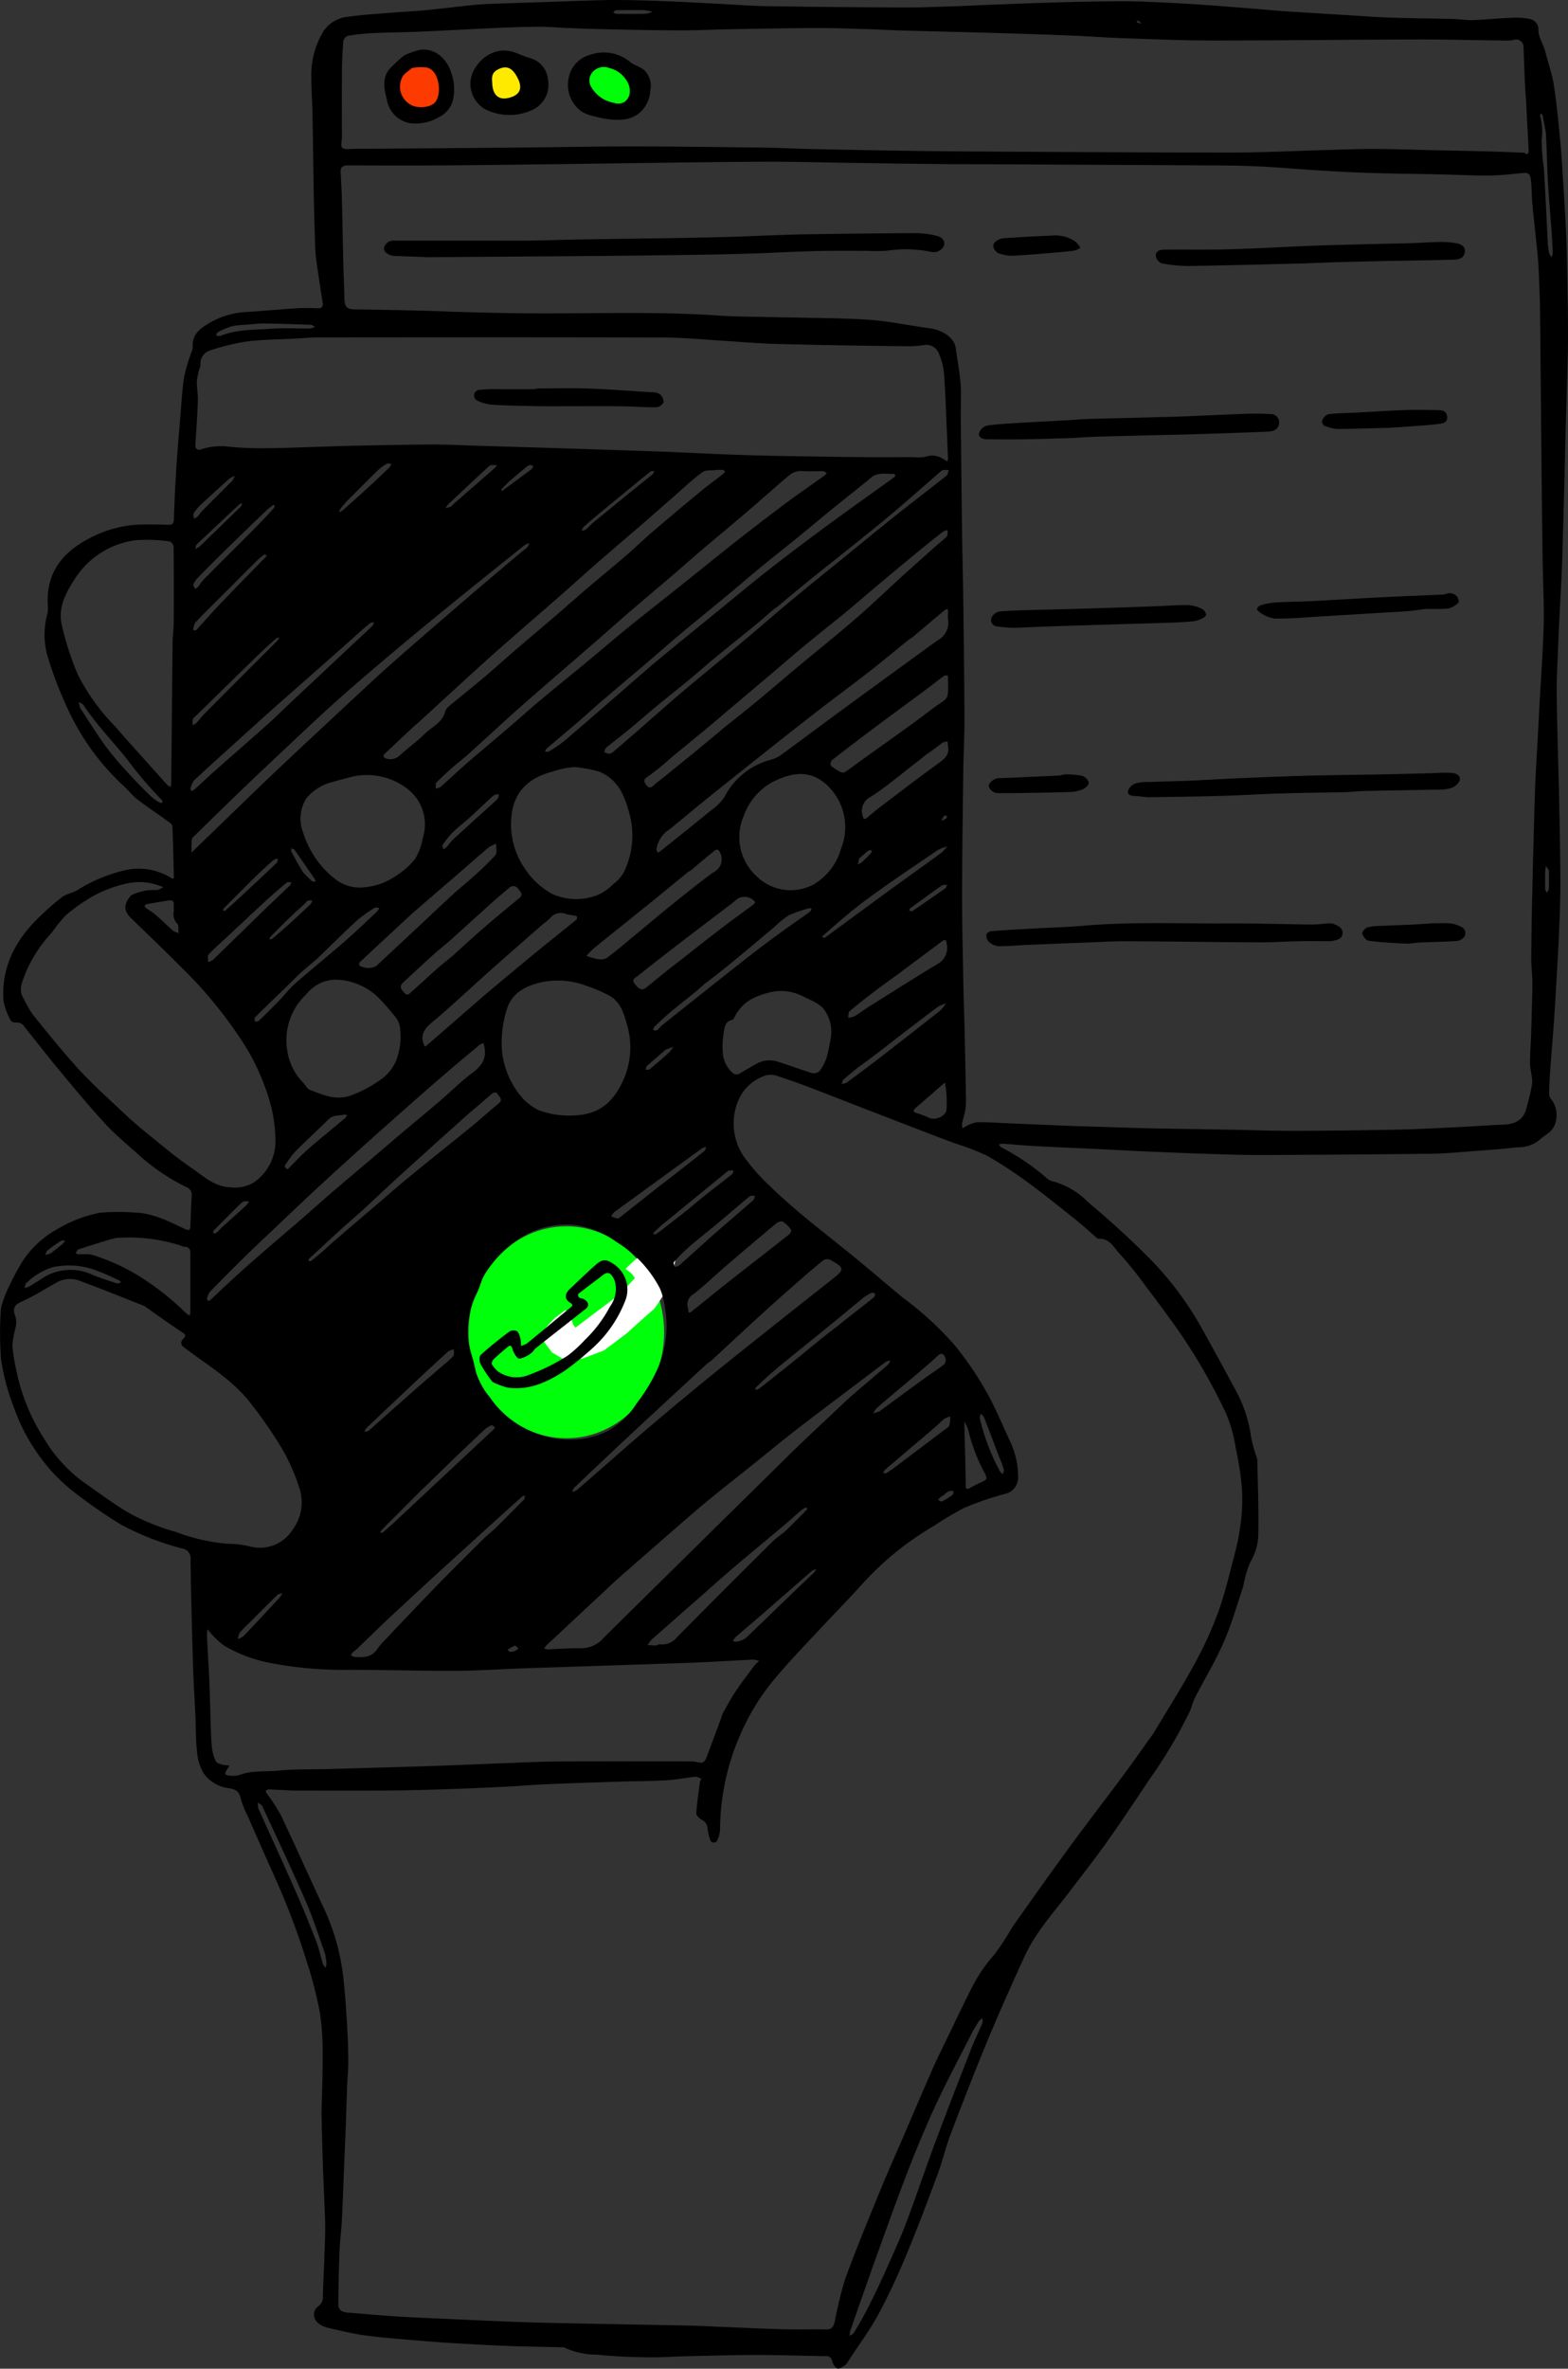 <svg xmlns="http://www.w3.org/2000/svg" width="192.424" height="290.6" viewBox="0 0 192.424 290.6"><rect x="0" y="0" width="192.424" height="290.6" fill="#333333" stroke="none"/><defs><style>.a{fill:#00ff0a;}.b{fill:#fff;}.c{fill:#00fd0a;}.d{fill:#fdea00;}.e{fill:#fd3a00;}</style></defs><g transform="translate(-997.5 -199.552)"><path class="a" d="M12,0c6.627,0,12,5.82,12,13S18.627,26,12,26,0,20.18,0,13,5.373,0,12,0Z" transform="translate(1055 350)"></path><path class="b" d="M-17716.066,404.281c-1.117.232-5.209.418-5.209.418l-.812-1.033.4-2.126,2.48-2.088s3.172-1.23,3.42-1.207,4.336-.346,4.336-.346h3.533l2.662.781,1.846,1.133.715,1.727v1.9s-.629.721-.715.845a14.982,14.982,0,0,1-2.127.418h-1.607v-1.033l.32-.96v-.472h-6.982l-2.508.472v.73Z" transform="matrix(-0.799, 0.602, -0.602, -0.799, -12837.484, 11343.326)"></path><circle class="c" cx="3" cy="3" r="3" transform="translate(1069 207)"></circle><circle class="d" cx="3" cy="3" r="3" transform="translate(1057 207)"></circle><circle class="e" cx="3" cy="3" r="3" transform="translate(1046 207)"></circle><g transform="translate(997.5 199.552)"><path d="M39.455,259.226c.052-2.4.158-4.723.139-7.045a32.478,32.478,0,0,0-.335-5.255,50.712,50.712,0,0,0-1.55-6.069,92.335,92.335,0,0,0-4.126-10.868q-1.61-3.59-3.188-7.2a11.741,11.741,0,0,1-.873-2.211c-.191-.9-.774-1.1-1.518-1.206a4.428,4.428,0,0,1-3.029-1.835,6.216,6.216,0,0,1-.805-2.768c-.163-1.4-.123-2.819-.187-4.229-.1-2.119-.24-4.236-.3-6.355-.128-4.279-.24-8.559-.3-12.84a1.2,1.2,0,0,0-1.019-1.368,33.333,33.333,0,0,1-7.588-2.976,62,62,0,0,1-5.289-3.639A22.707,22.707,0,0,1,6.8,181a23.33,23.33,0,0,1-5.126-8.417,27.423,27.423,0,0,1-1.536-5.756,41.7,41.7,0,0,1-.05-5.852,3.269,3.269,0,0,1,.157-.949,12.154,12.154,0,0,1,.627-1.692,33.25,33.25,0,0,1,1.887-3.589,11.924,11.924,0,0,1,4.214-3.917,16.282,16.282,0,0,1,5.242-2.033,23.989,23.989,0,0,1,4.16-.041c2.319.029,4.319,1.079,6.343,2.035.459.217.635.143.65-.375.037-1.229.08-2.458.16-3.685a1.035,1.035,0,0,0-.707-1.11,25.43,25.43,0,0,1-6.019-4.139c-1.316-1.181-2.694-2.309-3.886-3.606C11,135.788,9.187,133.6,7.375,131.424c-1.489-1.791-2.914-3.635-4.373-5.451a1.126,1.126,0,0,0-1.12-.525.666.666,0,0,1-.57-.258,8.007,8.007,0,0,1-.887-2.432c-.292-4.41,1.72-7.828,4.864-10.7a25.5,25.5,0,0,1,2.369-2.025c.537-.381,1.267-.48,1.835-.829a19.234,19.234,0,0,1,5.725-2.412,7.565,7.565,0,0,1,5.7.864c.367.211.427.216.416-.2-.055-2.036-.089-4.072-.182-6.106-.01-.21-.336-.44-.559-.6-1.24-.9-2.517-1.742-3.731-2.671-.594-.455-1.061-1.074-1.615-1.585A29.888,29.888,0,0,1,8.065,86.418,45.081,45.081,0,0,1,5.753,80.2a9.617,9.617,0,0,1,.079-4.957,4,4,0,0,0,.024-1.163c-.164-3.811,1.8-6.3,5.007-7.976a14.441,14.441,0,0,1,5.689-1.713c1.357-.093,2.726-.04,4.088-.007.55.014.686-.173.7-.71q.1-3.14.3-6.277c.127-1.994.3-3.986.465-5.978.145-1.733.234-3.476.495-5.192a22.112,22.112,0,0,1,.908-3.054,1.606,1.606,0,0,0,.148-.559c-.142-1.51.83-2.251,1.944-2.936a10.006,10.006,0,0,1,4.733-1.407c2.047-.127,4.089-.324,6.135-.453.839-.053,1.685-.028,2.526,0,.473.015.678-.164.608-.629-.257-1.716-.535-3.428-.773-5.146a20.575,20.575,0,0,1-.159-2.122c-.065-1.931-.122-3.863-.158-5.795-.063-3.416-.1-6.832-.163-10.248-.028-1.463-.147-2.926-.141-4.389a10.263,10.263,0,0,1,1.553-5.758,4.093,4.093,0,0,1,3.01-1.679c1.744-.256,3.512-.348,5.271-.492,1.44-.118,2.885-.184,4.323-.322,1.87-.18,3.733-.422,5.6-.613.834-.085,1.674-.126,2.513-.158C62.133.4,63.778.355,65.423.3c1.515-.05,3.03-.108,4.545-.155C71.821.089,73.675,0,75.528,0c2.062,0,4.124.073,6.185.15,2.093.079,4.185.2,6.277.307,2.04.1,4.08.269,6.121.3Q102.555.887,111,.916c2.062.009,4.124-.087,6.185-.149,1.229-.037,2.457-.106,3.685-.153,2.821-.107,5.642-.229,8.465-.308,2.79-.078,5.582-.138,8.373-.151,1.645-.007,3.291.075,4.935.15q2.671.123,5.339.311c2.02.139,4.038.306,6.056.466,1.259.1,2.517.225,3.777.308,2.539.168,5.079.317,7.618.472,1.728.106,3.454.247,5.183.3,2.608.086,5.217.1,7.826.17.761.019,1.522.165,2.279.137,1.6-.059,3.194-.228,4.794-.285a8.505,8.505,0,0,1,2.423.188,1.4,1.4,0,0,1,.852,1.035c-.083,1.1.589,1.918.834,2.883.353,1.388.846,2.753,1.064,4.161.36,2.325.57,4.674.8,7.017.147,1.489.223,2.985.319,4.479.111,1.727.221,3.455.311,5.183.069,1.332.129,2.665.156,4,.065,3.259.141,6.519.149,9.779.006,2.27-.089,4.54-.146,6.81-.046,1.828-.107,3.655-.154,5.482-.056,2.166-.1,4.332-.158,6.5q-.073,2.858-.156,5.717c-.048,1.645-.088,3.291-.16,4.935-.087,1.989-.209,3.976-.307,5.965-.062,1.254-.11,2.509-.157,3.763-.057,1.541-.154,3.082-.146,4.623.011,2.5.089,5.009.147,7.514.044,1.906.117,3.811.152,5.717.063,3.416.136,6.832.149,10.248.008,1.983-.073,3.968-.151,5.951-.077,1.937-.2,3.873-.308,5.808-.1,1.728-.194,3.456-.315,5.183-.141,2.02-.318,4.037-.462,6.056-.073,1.028-.127,2.058-.144,3.087a1.178,1.178,0,0,0,.3.646,3.208,3.208,0,0,1,.3,3.286,2.428,2.428,0,0,1-.5.648c-.434.374-.938.669-1.348,1.065a4.212,4.212,0,0,1-2.7.845c-1.855.221-3.722.343-5.585.484-1.6.121-3.194.285-4.792.3q-10.436.122-20.873.159c-2.348.009-4.7-.076-7.045-.152-2.588-.083-5.175-.2-7.761-.31-2.067-.092-4.132-.21-6.2-.309-2.274-.109-4.55-.195-6.823-.319-1.365-.075-2.726-.207-4.09-.3a1.432,1.432,0,0,0-.411.1c.106.122.188.293.322.358a28.646,28.646,0,0,1,5.608,3.818,1.487,1.487,0,0,0,.641.327,9.718,9.718,0,0,1,4.39,2.58c2.467,2.071,4.869,4.234,7.147,6.511a39.814,39.814,0,0,1,6.734,8.839q2.218,4,4.386,8.028a16.519,16.519,0,0,1,1.729,5.46,19.36,19.36,0,0,0,.652,2.382,1.5,1.5,0,0,1,.107.344c.058,3.051.182,6.1.124,9.153a6.787,6.787,0,0,1-1.008,3.484,13.947,13.947,0,0,0-.841,2.924c-.765,2.311-1.442,4.666-2.414,6.889-1.013,2.319-2.343,4.5-3.5,6.753-.274.531-.4,1.138-.64,1.687a57.274,57.274,0,0,1-4.992,8.4c-1.7,2.554-3.4,5.115-5.173,7.62-1.421,2.008-2.952,3.937-4.436,5.9-2.006,2.656-4.3,5.121-5.7,8.187-1.53,3.349-3.039,6.71-4.45,10.11-1.6,3.844-3.1,7.726-4.586,11.616-.618,1.622-1.009,3.33-1.613,4.958-1.206,3.249-2.424,6.5-3.757,9.693a81.424,81.424,0,0,1-3.452,7.394c-1.09,2.017-2.476,3.875-3.733,5.8a1.738,1.738,0,0,1-.394.531c-.3.2-.711.5-.958.42a1.383,1.383,0,0,1-.639-.882.723.723,0,0,0-.786-.636c-2.817-.043-5.634-.141-8.451-.14-2.869,0-5.738.085-8.607.148-1.619.035-3.239.166-4.857.137-2.041-.037-4.09-.105-6.118-.326a9.587,9.587,0,0,1-4.081-.88c-.1-.058-.251-.024-.378-.027-2.192-.053-4.385-.083-6.576-.163-2.041-.075-4.081-.191-6.121-.31q-2.2-.128-4.4-.313c-2.259-.193-4.523-.351-6.77-.642-1.552-.2-3.084-.574-4.612-.926-1.236-.285-1.9-.937-1.842-1.784a1.269,1.269,0,0,1,.454-.843,1.344,1.344,0,0,0,.635-1.192c.067-2.64.232-5.278.281-7.918.03-1.591-.086-3.186-.142-4.779-.047-1.307-.113-2.613-.153-3.92-.061-1.962-.106-3.924-.158-5.964M117.9,50.852c.052,4.744.1,9.488.159,14.232.037,2.791.115,5.581.15,8.372.063,4.952.128,9.9.149,14.856.009,2.035-.116,4.071-.142,6.107-.065,5.082-.141,10.165-.149,15.247-.006,3.572.085,7.144.148,10.716.033,1.88.107,3.759.151,5.638.058,2.478.106,4.957.157,7.435,0,.208,0,.417,0,.625a14.314,14.314,0,0,1-.016,1.821c-.084.648-.311,1.276-.443,1.919a2.087,2.087,0,0,0,.052.6,4.093,4.093,0,0,1,.434-.239,4.177,4.177,0,0,1,1.345-.5c1.279-.024,2.56.077,3.841.13,2.483.1,4.965.215,7.448.31,1.671.064,3.342.107,5.013.158,1.723.053,3.446.119,5.169.153,3.155.063,6.311.1,9.466.16,2.661.047,5.321.151,7.982.144q6.452-.017,12.9-.155c2.432-.049,4.862-.189,7.292-.306,1.833-.088,3.663-.232,5.5-.3,1.5-.056,2.543-.611,2.861-2.2a26.526,26.526,0,0,0,.657-2.839c.069-.8-.248-1.628-.259-2.446-.016-1.227.1-2.456.136-3.685.062-2.061.132-4.123.148-6.185.008-1.046-.145-2.092-.136-3.138.024-2.973.081-5.947.15-8.919.09-3.889.188-7.779.316-11.667.064-1.963.2-3.924.306-5.886.1-1.936.2-3.872.313-5.808.1-1.754.222-3.507.307-5.261.074-1.54.155-3.082.15-4.622-.008-2.166-.111-4.331-.141-6.5q-.1-6.959-.159-13.919c-.057-5.629-.1-11.258-.163-16.888-.018-1.515-.091-3.03-.154-4.544-.033-.786-.079-1.574-.157-2.357-.2-1.972-.428-3.941-.614-5.914-.091-.964-.089-1.937-.169-2.9s-.31-1.139-1.038-1.069c-1.36.131-2.725.292-4.088.3-2.035.016-4.071-.093-6.107-.137-2.765-.059-5.53-.082-8.294-.166-2.145-.065-4.29-.181-6.433-.31-2.2-.132-4.4-.333-6.6-.455q-2.542-.141-5.091-.159-16.764-.1-33.527-.167c-4.093-.024-8.186-.1-12.278-.153-3.338-.046-6.675-.15-10.013-.144-4.848.009-9.7.089-14.544.146-3.859.046-7.717.107-11.575.154-4.64.057-9.279.122-13.919.152-3.906.025-7.812.013-11.718,0-.62,0-.908.217-.872.852.063,1.1.127,2.2.155,3.294.065,2.5.1,5.009.163,7.513.039,1.567.113,3.134.15,4.7.024,1.011.291,1.291,1.285,1.307,2.791.046,5.582.094,8.372.158,1.411.032,2.821.112,4.232.15,2.27.062,4.54.12,6.81.156,8.446.136,16.9-.289,25.339.3,1.77.124,3.549.126,5.325.164,2.869.062,5.738.1,8.607.163,1.359.03,2.719.076,4.075.161.975.061,1.949.172,2.917.311,1.64.237,3.27.552,4.913.761,1.187.151,2.922.964,3.132,2.383.218,1.475.483,2.947.607,4.43.1,1.189.02,2.394.02,3.748m23.6,161.887c1.7-2.843,3.475-5.642,5.064-8.544a46.313,46.313,0,0,0,2.917-6.365c.834-2.294,1.392-4.691,2.008-7.059a28.07,28.07,0,0,0,.77-3.895,23.04,23.04,0,0,0,.148-4.254,39.441,39.441,0,0,0-.767-4.988,18.241,18.241,0,0,0-1.142-4.131,70.757,70.757,0,0,0-6.817-11.554c-1.039-1.422-2.081-2.843-3.152-4.24a42.842,42.842,0,0,0-3.063-3.8c-.739-.765-1.239-1.98-2.631-1.925-.176.007-.372-.227-.54-.37-.771-.658-1.515-1.351-2.308-1.981-1.9-1.508-3.776-3.038-5.732-4.465a50.527,50.527,0,0,0-5.1-3.351,28.407,28.407,0,0,0-3.9-1.51c-.969-.365-1.94-.724-2.906-1.095q-3.91-1.5-7.816-3.011c-2.379-.92-4.752-1.859-7.136-2.765-1.306-.5-2.622-.97-3.952-1.4a2.378,2.378,0,0,0-1.392-.113,5.486,5.486,0,0,0-3.47,3.146,7.241,7.241,0,0,0,.935,7.166,25.353,25.353,0,0,0,3.018,3.345c1.333,1.293,2.735,2.52,4.164,3.707,2.082,1.729,4.228,3.381,6.321,5.1,1.951,1.6,3.856,3.253,5.807,4.853a39.46,39.46,0,0,1,6.432,5.937,40.521,40.521,0,0,1,4.225,6.383c.858,1.669,1.605,3.4,2.382,5.106a10.218,10.218,0,0,1,1.074,4.636,2.057,2.057,0,0,1-1.665,2,38.525,38.525,0,0,0-4.922,1.688,38.569,38.569,0,0,0-3.7,2.195,36.914,36.914,0,0,0-8.828,7.147c-1.654,1.835-3.39,3.6-5.073,5.4-1.8,1.932-3.635,3.832-5.345,5.839a27.975,27.975,0,0,0-4.5,7.112,29.241,29.241,0,0,0-2.544,11.766,3.742,3.742,0,0,1-.314,1.271.468.468,0,0,1-.905-.008,6.608,6.608,0,0,1-.318-1.351,1.217,1.217,0,0,0-.722-1.1c-.29-.138-.675-.529-.659-.783.079-1.268.273-2.53.439-3.792a1.854,1.854,0,0,1,.184-.446c-.249-.089-.509-.276-.747-.252-1.189.12-2.368.37-3.559.436-2.033.112-4.071.11-6.107.175-2.9.094-5.8.19-8.7.316-1.651.071-3.3.222-4.949.3-2.508.122-5.017.231-7.527.312-2.374.076-4.748.138-7.123.155-3.542.026-7.084.007-10.626.007-.208,0-.417.007-.625,0-1.046-.049-2.093-.11-3.139-.143a.44.44,0,0,0-.351.227c-.028.1.116.25.195.37a22.184,22.184,0,0,1,1.637,2.526c1.794,3.786,3.5,7.614,5.274,11.409a27.175,27.175,0,0,1,2.387,8.383c.231,1.958.352,3.93.475,5.9q.141,2.269.153,4.544c.006,1.02-.1,2.04-.143,3.06-.061,1.619-.1,3.238-.16,4.857-.044,1.2-.105,2.4-.154,3.607-.106,2.613-.192,5.227-.32,7.839-.064,1.313-.245,2.621-.3,3.934-.087,2.243-.128,4.488-.143,6.732a.925.925,0,0,0,.488.644,2.956,2.956,0,0,0,1.018.176c1.966.163,3.931.345,5.9.465,2.247.137,4.5.218,6.746.32,2.353.106,4.705.219,7.059.31,1.8.069,3.6.117,5.4.157,2.687.061,5.374.107,8.061.158,2.817.053,5.634.1,8.451.16,1.255.029,2.509.1,3.764.152,2.587.1,5.174.234,7.762.3,1.744.047,3.49-.016,5.234.021.7.015.9-.389,1.034-.94a46.919,46.919,0,0,1,1.283-5.252c1.3-3.572,2.759-7.085,4.193-10.606.844-2.072,1.763-4.114,2.649-6.169,1.285-2.983,2.559-5.972,3.862-8.948.5-1.147,1.063-2.269,1.609-3.4,1.06-2.192,2.1-4.391,3.2-6.565a18.981,18.981,0,0,1,2.822-4.147,35.441,35.441,0,0,0,2.2-3.369c2.333-3.311,4.678-6.615,7.071-9.884,2.172-2.967,4.425-5.874,6.616-8.827,1.191-1.606,2.326-3.254,3.564-4.961M187.278,12.411c-.052-.812-.118-1.623-.153-2.435-.063-1.436-.1-2.873-.162-4.31a.9.9,0,0,0-1.037-.813,3.757,3.757,0,0,1-.8.129c-3.78-.043-7.561-.148-11.341-.14-8.363.019-16.726.132-25.09.129-3.733,0-7.466-.175-11.2-.3-1.937-.066-3.871-.224-5.808-.3q-4.621-.184-9.245-.315c-3.967-.116-7.934-.207-11.9-.318-1.281-.036-2.561-.114-3.841-.151-2.139-.062-4.28-.155-6.419-.148-3.546.012-7.092.086-10.638.148-2.114.037-4.228.149-6.341.142-3.129-.009-6.259-.085-9.388-.149-1.515-.031-3.03-.095-4.544-.155-1.072-.042-2.145-.151-3.216-.143-1.749.012-3.5.073-5.247.15-3.191.141-6.38.321-9.571.459-1.852.08-3.708.084-5.559.171a27.085,27.085,0,0,0-3.07.329.9.9,0,0,0-.57.629c-.106,1.224-.164,2.454-.175,3.683-.023,2.708-.007,5.416-.007,8.124,0,.452-.179,1.1.046,1.3.265.245.88.139,1.343.135q10.006-.069,20.012-.154c4.692-.042,9.383-.146,14.075-.143,5.5,0,11,.085,16.5.15,1.645.02,3.29.109,4.935.149q3.756.091,7.513.156c3.78.061,7.56.132,11.341.154,11.123.065,22.247.139,33.37.144,3.759,0,7.517-.193,11.276-.3,2.035-.055,4.071-.148,6.107-.145,2.348,0,4.7.093,7.044.145,2.4.053,4.8.1,7.2.159,1.359.036,2.717.1,4.076.153.078,0,.178-.031.231.005.5.347.589.051.568-.37-.1-1.936-.206-3.872-.31-5.964m-92.9,29.768c-.916-.052-1.832-.1-2.747-.158-.708-.045-1.415-.111-2.123-.153-2.695-.16-5.39-.44-8.086-.449-14.138-.045-28.276-.024-42.414-.014-.942,0-1.884.1-2.825.149-1.962.105-3.938.1-5.881.348a26.638,26.638,0,0,0-4.534,1.106A1.679,1.679,0,0,0,24.6,44.755a1.818,1.818,0,0,1-.1.424,8.334,8.334,0,0,0-.341,1.57c-.024.783.15,1.573.123,2.356-.062,1.807-.183,3.612-.306,5.416-.037.549.247.755.683.614a7.759,7.759,0,0,1,3.422-.334,40.529,40.529,0,0,0,4.93.181c1.775,0,3.55-.092,5.325-.145,1.723-.051,3.446-.118,5.169-.153,3.155-.063,6.31-.136,9.465-.149,1.827-.008,3.654.091,5.481.146q5.169.154,10.337.313,4.739.149,9.478.312c1.463.049,2.925.1,4.388.157,2.326.1,4.652.219,6.979.307q2.818.107,5.637.157,5.318.1,10.637.156c2.083.022,4.166,0,6.249,0a5.426,5.426,0,0,0,1.323-.019,2.52,2.52,0,0,1,2.4.329c.3.238.483.259.457-.229-.067-1.279-.1-2.561-.162-3.841-.1-2.2-.162-4.4-.335-6.586a7.824,7.824,0,0,0-.632-2.386,1.631,1.631,0,0,0-1.81-1.023,13.447,13.447,0,0,1-1.731.151q-5.2-.053-10.4-.15c-2.244-.04-4.487-.1-6.887-.154m-5.7,168.059c.521-.9.995-1.839,1.574-2.7.757-1.131,1.592-2.209,2.408-3.3a3.214,3.214,0,0,1,.506-.446,2.482,2.482,0,0,0-.7-.181c-1.937.087-3.872.206-5.808.3-1.332.065-2.665.11-4,.158-1.567.056-3.134.105-4.7.157l-4.7.156-4.778.157c-1.541.051-3.082.1-4.622.157-2.717.1-5.434.285-8.151.294-4.353.014-8.706-.135-13.059-.122a47.224,47.224,0,0,1-9.207-.794,17.892,17.892,0,0,1-5.838-2.118,9.445,9.445,0,0,1-1.543-1.368,7.81,7.81,0,0,1-.6-.725,7.917,7.917,0,0,0-.06.937c.094,1.884.222,3.767.3,5.652.077,1.826.1,3.654.165,5.481.031.891.057,1.785.169,2.667a4.7,4.7,0,0,0,.478,1.513c.1.2.478.3.749.378a5.657,5.657,0,0,0,.9.111c-.135.218-.279.431-.4.655a.619.619,0,0,0-.114.371c.019.082.19.178.3.183a3.507,3.507,0,0,0,1.345-.014c1.594-.621,3.276-.408,4.909-.568,2.021-.2,4.068-.135,6.1-.192q5.4-.151,10.807-.313,2.272-.068,4.544-.156c2.587-.1,5.173-.213,7.76-.309,1.723-.064,3.446-.145,5.169-.151,5.39-.02,10.78-.008,16.17-.006a2.414,2.414,0,0,1,.608.042c.944.249,1.111.131,1.455-.819.6-1.651,1.243-3.286,1.868-5.085m-70.943-50c-2.575-1.012-5.133-2.069-7.733-3.011a3.364,3.364,0,0,0-2.772-.033c-.515.268-1.014.569-1.522.851a29.754,29.754,0,0,1-3,1.619c-.921.378-1.212.872-.846,1.767a2.672,2.672,0,0,1,.075,1.315,15.123,15.123,0,0,0-.42,2.228,18.8,18.8,0,0,0,.438,2.93,24.309,24.309,0,0,0,3.437,8.569,17.864,17.864,0,0,0,4.941,5.424c1.942,1.337,3.819,2.8,5.874,3.932a28,28,0,0,0,5.363,2.114,23.176,23.176,0,0,0,6.358,1.452,12.06,12.06,0,0,1,2.678.316,4.748,4.748,0,0,0,5.278-2.009,5.607,5.607,0,0,0,.789-5.318,23.5,23.5,0,0,0-2.543-5.427,55.177,55.177,0,0,0-3.775-5.3c-2.176-2.576-5.084-4.321-7.75-6.331-.5-.38-.458-.719-.094-1.1.28-.3.326-.447-.08-.717-1.558-1.034-3.081-2.121-4.7-3.267M16.094,109.84a6.263,6.263,0,0,1,3.1-.645c.284.007.575-.226.862-.349l-.708-.257a2.15,2.15,0,0,0-.2-.073,7.082,7.082,0,0,0-3.479-.148,15.187,15.187,0,0,0-5.326,2.23,20.707,20.707,0,0,0-2.365,1.775,24,24,0,0,0-1.625,2.045,16.7,16.7,0,0,0-3.232,4.987c-.352.977-.914,1.993-.234,3.087A18.4,18.4,0,0,0,4,124.443c1.841,2.271,3.67,4.559,5.638,6.718,1.583,1.736,3.346,3.309,5.054,4.929.923.876,1.866,1.736,2.854,2.537,1.959,1.591,3.881,3.246,5.962,4.663,1.44.98,2.76,2.286,4.722,2.365a4.517,4.517,0,0,0,2.917-.585,6.159,6.159,0,0,0,2.654-5.345,19.043,19.043,0,0,0-.46-3.707,27.5,27.5,0,0,0-4.063-8.934,53.247,53.247,0,0,0-7.19-8.573c-1.959-1.994-4-3.905-6-5.864-.93-.913-.941-1.716,0-2.807M58.05,166.8c.129.546.265,1.089.385,1.637a8.316,8.316,0,0,0,1.632,2.921,11.937,11.937,0,0,0,11.42,5.169,10.488,10.488,0,0,0,3.1-.977,9.632,9.632,0,0,0,3.55-3.4,20.436,20.436,0,0,0,2.382-3.85,12.883,12.883,0,0,0,1.123-7.6,9.081,9.081,0,0,0-.65-2.615,14.508,14.508,0,0,0-5.329-5.707,11.283,11.283,0,0,0-4.769-2.047,10.4,10.4,0,0,0-7.256,1.7,14.186,14.186,0,0,0-4.161,4.324c-.417.722-.6,1.573-.972,2.327a10.569,10.569,0,0,0-1.055,5.8,20.585,20.585,0,0,0,.6,2.321M14.219,89.214c.313.365.619.735.939,1.094q2.674,2.992,5.357,5.975a1.868,1.868,0,0,0,.428.27,4.015,4.015,0,0,0,.07-.516q.083-8.554.165-17.108c.01-.89.138-1.778.143-2.667q.028-4.605-.015-9.211c0-.219-.308-.61-.495-.623a18.339,18.339,0,0,0-4.3-.135,10.425,10.425,0,0,0-7.253,4.613C8.1,72.677,7.048,74.567,7.606,76.782a35.731,35.731,0,0,0,1.943,5.98,25.79,25.79,0,0,0,4.67,6.452M64.379,135a8.092,8.092,0,0,0,1.756,1.22,10.913,10.913,0,0,0,5.29.533c2.617-.365,4.046-2.02,5.052-4.2a9.839,9.839,0,0,0,.46-6.872c-.369-1.356-.8-2.774-2.148-3.529a18.32,18.32,0,0,0-2.714-1.167,9.81,9.81,0,0,0-6.07-.372c-1.891.514-3.37,1.47-3.885,3.478a13.492,13.492,0,0,0-.528,4.674A10.3,10.3,0,0,0,64.379,135M73.6,94.683a16.929,16.929,0,0,0-3.1-.579,11.089,11.089,0,0,0-2.783.584c-2.85.742-4.689,2.488-4.953,5.491a9.479,9.479,0,0,0,1.658,6.394,9.3,9.3,0,0,0,3.431,3.144,7.286,7.286,0,0,0,5.35.146,6.216,6.216,0,0,0,2.059-1.4,4.7,4.7,0,0,0,1.3-1.469,10.2,10.2,0,0,0,.7-7.094c-.575-2.137-1.3-4.181-3.67-5.214m-30.471.625c-.773.208-1.552.4-2.317.63a5.955,5.955,0,0,0-3.2,1.992,4.678,4.678,0,0,0-.374,4.293,11.464,11.464,0,0,0,3.914,5.624,4.782,4.782,0,0,0,3.385,1.02,7.965,7.965,0,0,0,4.016-1.388,9.742,9.742,0,0,0,2.379-2.079,7.768,7.768,0,0,0,.971-2.627,5.488,5.488,0,0,0-1.633-5.783,8.1,8.1,0,0,0-7.138-1.682m-.234,39.144a14.985,14.985,0,0,0,4.088-2.2,5.152,5.152,0,0,0,1.773-2.537,7.9,7.9,0,0,0,.367-3.35,2.731,2.731,0,0,0-.47-1.43,27.806,27.806,0,0,0-2.239-2.576,7.751,7.751,0,0,0-5.33-2.174A4.755,4.755,0,0,0,37.567,122a7.7,7.7,0,0,0-2.319,6.855,7.062,7.062,0,0,0,1.939,3.957c.293.3.509.779.859.909,1.529.567,3.052,1.3,4.846.73m56.8-25.861a7.323,7.323,0,0,0,3.506-4.439,7.048,7.048,0,0,0-1.2-7.3c-2.111-2.435-4.6-2.321-7.433-.773a7.725,7.725,0,0,0-3.31,4.053,6.514,6.514,0,0,0,1.6,7.382,5.962,5.962,0,0,0,6.838,1.073M74.145,200.863q11.309-11.153,22.623-22.3c2-1.967,4.066-3.872,6.106-5.8.632-.6,1.267-1.2,1.924-1.765,1.395-1.207,2.81-2.392,4.2-3.6a1.622,1.622,0,0,0,.265-.481,1.557,1.557,0,0,0-.528.144c-1.238.917-2.462,1.853-3.691,2.783-2.417,1.83-4.85,3.639-7.246,5.5-1.881,1.458-3.714,2.976-5.571,4.464-1.816,1.456-3.654,2.887-5.449,4.368-1.523,1.256-3,2.564-4.494,3.859q-3.1,2.7-6.19,5.412c-.712.627-1.4,1.283-2.091,1.93q-3.493,3.256-6.98,6.518a1.638,1.638,0,0,0-.228.372,2.014,2.014,0,0,0,.431.079c1.28-.045,2.56-.144,3.839-.139a3.631,3.631,0,0,0,3.074-1.341m24.3-78.678a5.742,5.742,0,0,0-3.818-.475c-1.832.426-3.462,1.126-4.39,2.908-.1.194-.239.486-.4.514-.76.133-.89.778-.977,1.3a11.148,11.148,0,0,0-.153,2.818,3.6,3.6,0,0,0,1.157,2.324.725.725,0,0,0,.969.1c.685-.415,1.381-.811,2.077-1.208a3.3,3.3,0,0,1,2.7-.163c1.359.417,2.686.937,4.048,1.346a1.041,1.041,0,0,0,.922-.243,6.124,6.124,0,0,0,.891-1.729,22.937,22.937,0,0,0,.49-2.377,4.528,4.528,0,0,0-.614-3.13c-.59-1.07-1.773-1.4-2.9-1.987M64.066,86.557c-.439.387-.883.768-1.316,1.162-1.778,1.617-3.547,3.245-5.333,4.855-.6.539-1.248,1.021-1.852,1.554-.692.61-1.379,1.228-2.02,1.89-.133.137-.054.48-.073.729a1.69,1.69,0,0,0,.59-.2c1.13-1,2.223-2.037,3.361-3.024,1.7-1.473,3.43-2.907,5.138-4.369,1.214-1.039,2.4-2.117,3.622-3.141,2.025-1.692,4.08-3.349,6.113-5.031,1.612-1.334,3.192-2.708,4.818-4.024,2.255-1.825,4.544-3.609,6.812-5.418,2.115-1.687,4.208-3.4,6.335-5.074q3-2.354,6.046-4.636c1.6-1.194,3.253-2.324,4.877-3.489a1.722,1.722,0,0,0,.276-.327,1.4,1.4,0,0,0-.462-.2c-.833-.02-1.671.045-2.5-.026a2.258,2.258,0,0,0-1.656.538c-.813.646-1.578,1.353-2.363,2.033-1.168,1.013-2.329,2.034-3.508,3.035-1.615,1.371-3.249,2.719-4.864,4.091-1.2,1.018-2.37,2.066-3.565,3.088-1.728,1.479-3.471,2.939-5.2,4.422-1.29,1.11-2.556,2.248-3.84,3.365q-2.9,2.519-5.805,5.026c-1.188,1.029-2.374,2.061-3.639,3.17M51.487,88.511c-.324.286-.655.566-.972.861Q48.88,90.9,47.255,92.433c-.449.425.033.626.266.663a1.7,1.7,0,0,0,1.54-.414c.979-.911,2.09-1.683,3.034-2.626.891-.891,2.22-1.394,2.556-2.812a1.525,1.525,0,0,1,.55-.681c1.37-1.143,2.767-2.253,4.13-3.4,1.26-1.065,2.481-2.176,3.732-3.251,1.744-1.5,3.505-2.978,5.25-4.476,1.232-1.058,2.439-2.145,3.675-3.2,1.593-1.356,3.218-2.675,4.8-4.039,1.1-.948,2.143-1.97,3.248-2.916q2.9-2.485,5.851-4.914c.941-.777,1.929-1.5,2.89-2.252a1.233,1.233,0,0,0,.208-.305c-.092-.053-.181-.144-.277-.152a4,4,0,0,0-.78,0c-.592.068-1.323-.03-1.745.281-1.261.93-2.4,2.023-3.587,3.057-1.263,1.1-2.516,2.215-3.784,3.311-1.838,1.589-3.694,3.157-5.526,4.753-1.44,1.254-2.847,2.546-4.283,3.8C67.045,74.581,65.062,76.28,63.1,78c-1.4,1.223-2.792,2.452-4.167,3.7-2.463,2.236-4.91,4.488-7.442,6.812M33.439,150.937c-1.064,1.012-2.142,2.011-3.19,3.04q-2.255,2.216-4.464,4.478a2.184,2.184,0,0,0-.381.85c-.026.08.083.229.166.305.026.024.19-.068.263-.136.866-.805,1.718-1.625,2.59-2.424,1.015-.93,2.034-1.856,3.073-2.759,1.833-1.593,3.687-3.163,5.524-4.752,1.287-1.113,2.549-2.254,3.84-3.362,1.686-1.447,3.39-2.871,5.084-4.309,1.079-.916,2.148-1.845,3.23-2.758,1.6-1.348,3.216-2.675,4.806-4.034,1.313-1.122,2.531-2.367,3.915-3.39,1.131-.836,1.837-1.731,1.56-3.184-.034-.18-.089-.357-.134-.535a1.928,1.928,0,0,0-.457.211c-1.319,1.1-2.638,2.192-3.938,3.31q-2.481,2.135-4.931,4.3-2.862,2.527-5.7,5.079-2.65,2.385-5.27,4.8c-1.848,1.714-3.671,3.456-5.583,5.264M111.96,78.2a4.709,4.709,0,0,0-.431.279c-1.64,1.322-3.259,2.672-4.92,3.968-1.921,1.5-3.889,2.937-5.816,4.427q-3.29,2.544-6.543,5.134-3.856,3.053-7.691,6.131c-1.489,1.2-2.94,2.443-4.433,3.636a3.435,3.435,0,0,0-1.562,2.386c-.023.144.108.313.168.471.11-.074.227-.139.33-.222,2.091-1.677,4.192-3.344,6.265-5.044A5.883,5.883,0,0,0,88.9,97.775a9,9,0,0,1,5.447-4.5,4.778,4.778,0,0,0,1.335-.538c2.43-1.759,4.823-3.568,7.243-5.34q6.049-4.431,12.122-8.828a2.449,2.449,0,0,0,1.3-2.584,5.375,5.375,0,0,1,.006-.928,2.159,2.159,0,0,0-.052-.331c-.107.028-.241.024-.318.088-1.318,1.1-2.63,2.2-4.02,3.387M88.834,89.292c1.31-1.049,2.632-2.083,3.926-3.152,1.673-1.383,3.316-2.8,4.982-4.19,2.436-2.031,4.913-4.013,7.312-6.087,1.955-1.69,3.813-3.493,5.727-5.231,1.452-1.319,2.922-2.617,4.388-3.921a8.584,8.584,0,0,0,1.019-.9c.141-.174.081-.511.112-.775a1.914,1.914,0,0,0-.582.2q-1.6,1.248-3.169,2.534-2.334,1.919-4.647,3.864c-1.374,1.152-2.724,2.332-4.108,3.473-1.605,1.324-3.246,2.6-4.851,3.928-1.4,1.158-2.774,2.354-4.163,3.529q-2.485,2.1-4.977,4.2c-1.023.863-2.036,1.738-3.066,2.593-1.45,1.2-2.913,2.393-4.368,3.591a31.6,31.6,0,0,1-2.87,2.328c-.583.375-.489.593-.2,1.009.343.494.653.33,1-.005.232-.226.506-.408.759-.612,1.307-1.056,2.617-2.107,3.918-3.17,1.266-1.035,2.522-2.082,3.861-3.2M108.21,279.619c.1-.217.215-.432.311-.653.874-2.008,1.822-3.988,2.6-6.032,1.276-3.354,2.407-6.763,3.661-10.126,1.438-3.856,2.934-7.691,4.429-11.525.4-1.03.905-2.021,1.333-3.042a1.848,1.848,0,0,0,.017-.65,2.273,2.273,0,0,0-.467.421c-.334.534-.656,1.079-.942,1.64-1.434,2.817-2.927,5.607-4.261,8.471-1.239,2.659-2.367,5.375-3.43,8.109-1.352,3.478-2.605,7-3.872,10.506-1.112,3.083-2.184,6.179-3.265,9.273a2.487,2.487,0,0,0-.062.561c.17-.11.4-.181.5-.337.492-.807.971-1.624,1.412-2.461.7-1.324,1.36-2.666,2.037-4.156M13.594,152.031c-1.337.417-2.678.823-4.007,1.265-.133.044-.2.3-.29.462a1.2,1.2,0,0,0,.367.141,6.735,6.735,0,0,1,1.582.029,24.927,24.927,0,0,1,6.163,2.843,33.445,33.445,0,0,1,5.455,4.367,2.286,2.286,0,0,0,.429.258,3.011,3.011,0,0,0,.065-.441c0-2.4,0-4.79.007-7.186,0-.536-.2-.814-.76-.809a1.311,1.311,0,0,1-.408-.14,20.65,20.65,0,0,0-7.887-.941c-.188.007-.374.1-.717.15m73.677,14.923a5.377,5.377,0,0,0-.541.39q-3.112,2.866-6.215,5.742-2.231,2.067-4.454,4.144-2.816,2.643-5.61,5.308a1.56,1.56,0,0,0-.232.491,1.711,1.711,0,0,0,.537-.2c.816-.685,1.614-1.392,2.418-2.092,2.028-1.767,4.041-3.553,6.088-5.3q3.309-2.821,6.673-5.579c2.366-1.937,4.757-3.843,7.148-5.747q4.49-3.575,9-7.127c1.613-1.275,1.612-1.414-.221-2.44a.921.921,0,0,0-.827.08c-1.1.886-2.178,1.813-3.242,2.747-1.455,1.278-2.9,2.562-4.335,3.867-2.045,1.866-4.071,3.753-6.184,5.709m-23.2-99.3a5.35,5.35,0,0,0,.646-.506,1.719,1.719,0,0,0,.234-.489,1.818,1.818,0,0,0-.538.2Q60.8,69.736,57.2,72.645c-2.613,2.124-5.228,4.248-7.81,6.41-2.541,2.127-5.071,4.269-7.552,6.466-2.15,1.9-4.232,3.885-6.33,5.847q-2.906,2.717-5.78,5.468c-1.943,1.864-3.864,3.751-5.79,5.633-.16.156-.382.339-.4.528a15.382,15.382,0,0,0-.034,1.593c.258-.248.516-.494.773-.743q2.426-2.347,4.851-4.694c1.431-1.382,2.857-2.77,4.3-4.14q2.517-2.389,5.061-4.751,3.462-3.235,6.932-6.46,1.6-1.484,3.24-2.927,2.945-2.583,5.916-5.138,2.212-1.912,4.436-3.81c1.654-1.406,3.318-2.8,5.055-4.277m42.581-8.829c-1.565,1.252-3.136,2.5-4.691,3.759-1.231,1-2.436,2.031-3.666,3.032-1.594,1.3-3.209,2.568-4.8,3.871-1.327,1.088-2.622,2.213-3.943,3.308-2.052,1.7-4.123,3.379-6.17,5.086-1.167.973-2.3,1.991-3.455,2.977-2.038,1.736-4.089,3.456-6.125,5.2-.909.776-1.784,1.591-2.691,2.369-1.341,1.151-2.7,2.283-4.043,3.431a1.184,1.184,0,0,0-.193.327c.144.017.33.1.426.04a15.867,15.867,0,0,0,1.893-1.269c2.339-1.983,4.646-4,6.965-6.01,1.552-1.343,3.083-2.714,4.661-4.025,2.53-2.1,5.091-4.167,7.642-6.246,1.946-1.585,3.871-3.2,5.849-4.741q3.5-2.73,7.074-5.358c2.746-2.02,5.531-3.989,8.3-5.983a.519.519,0,0,0,.2-.267c.011-.047-.141-.194-.213-.19-1.012.052-2.111-.294-3.022.694m-40,54.535c-.4.349-.8.7-1.2,1.049-1.717,1.507-3.442,3.005-5.146,4.526-1.676,1.495-3.326,3.018-5,4.518q-1.13,1.014-2.3,1.985c-.808.674-1.422,1.413-1.04,2.561a3.526,3.526,0,0,0,.184.392,1.3,1.3,0,0,0,.219-.127q2.411-2.093,4.82-4.19c1.128-.978,2.251-1.962,3.394-2.922q2.745-2.3,5.516-4.578c1.55-1.268,3.124-2.5,4.673-3.774.073-.06.027-.428-.012-.437a12.287,12.287,0,0,1-1.241-.217,1.709,1.709,0,0,0-2.033.522,8.209,8.209,0,0,1-.834.691m49.691-30.471c-.159,0-.364-.057-.471.02-.686.5-1.344,1.029-2.023,1.534-2.148,1.6-4.309,3.175-6.452,4.778q-2.688,2.01-5.335,4.073a.694.694,0,0,0-.084.659,6.355,6.355,0,0,0,1.229.783.608.608,0,0,0,.519-.029c.6-.4,1.164-.838,1.746-1.258,2.965-2.14,5.976-4.22,8.882-6.438,2.037-1.555,2.054-.823,1.989-3.73,0-.078,0-.156,0-.39M84.771,106.793a2.872,2.872,0,0,0-.375.223c-1.44,1.173-2.87,2.359-4.315,3.527-2.376,1.919-4.765,3.822-7.138,5.744a13.028,13.028,0,0,0-.983.978,7.679,7.679,0,0,0,1.246.371,1.918,1.918,0,0,0,1.224-.081c1.211-.893,2.351-1.883,3.513-2.842,1.513-1.248,3.008-2.518,4.537-3.746,1.672-1.344,3.34-2.7,5.076-3.957a1.743,1.743,0,0,0,.85-2.309c-.221-.611-.471-.517-.762-.291-.954.739-1.867,1.532-2.874,2.383m-34.143,5.235-2.143,1.987c-1.447,1.343-2.9,2.682-4.332,4.037a.425.425,0,0,0-.036.413,2.156,2.156,0,0,0,2.046.058q2.339-2.176,4.673-4.359c1.632-1.525,3.254-3.062,4.9-4.576.706-.651,1.472-1.237,2.181-1.885a38.348,38.348,0,0,0,2.885-2.785c.242-.273.064-.919.079-1.393a3.961,3.961,0,0,0-.911.434c-1.223,1.027-2.415,2.09-3.623,3.135-1.876,1.622-3.757,3.238-5.714,4.935M95.4,74.447a5.567,5.567,0,0,0-.487.335c-.753.639-1.486,1.3-2.25,1.927-1.629,1.336-3.281,2.644-4.908,3.982-1.073.883-2.108,1.814-3.18,2.7-1.353,1.118-2.735,2.2-4.089,3.32-1.053.868-2.071,1.777-3.125,2.644-.985.81-2,1.579-2.988,2.388-.129.106-.149.346-.22.524a1.9,1.9,0,0,0,.608.212.914.914,0,0,0,.511-.253Q77,90.745,78.721,89.246c1.647-1.433,3.27-2.893,4.938-4.3,2.424-2.046,4.886-4.045,7.317-6.083,2.091-1.753,4.146-3.55,6.245-5.293,2.22-1.845,4.473-3.65,6.713-5.472,1.947-1.584,3.882-3.183,5.846-4.745,2.109-1.677,4.252-3.311,6.362-4.987.173-.137.2-.453.3-.686a5.2,5.2,0,0,0-.638-.023.609.609,0,0,0-.325.15c-1.629,1.413-3.249,2.838-4.882,4.246q-1.432,1.235-2.9,2.429c-1.574,1.28-3.162,2.544-4.746,3.812-1.231.985-2.472,1.958-3.7,2.952-1.269,1.031-2.523,2.081-3.862,3.2M55.55,117.263c.586-.533,1.167-1.072,1.758-1.6.891-.8,1.778-1.6,2.687-2.371,1.227-1.044,2.469-2.069,3.714-3.091.542-.445.18-.785-.1-1.131a.706.706,0,0,0-1.118-.148c-.735.619-1.473,1.236-2.188,1.877-1.672,1.5-3.326,3.02-5,4.519-.657.589-1.361,1.126-2.017,1.717q-1.939,1.747-3.842,3.534c-.483.456-.191.851.176,1.241.423.448.673.045.919-.172,1.111-.978,2.193-1.989,3.3-2.969.525-.464,1.088-.887,1.711-1.406m4.063,71.255c.4-.35.822-.679,1.2-1.052q1.78-1.751,3.526-3.537c.088-.09.043-.309.06-.469a1.514,1.514,0,0,0-.373.183q-2.476,2.226-4.941,4.466-2.61,2.369-5.213,4.746-3.057,2.8-6.094,5.63c-1.375,1.287-2.718,2.609-4.079,3.912-.106.1-.251.163-.354.267a3.6,3.6,0,0,0-.3.387,1.39,1.39,0,0,0,.45.225c1.068.085,2.105.081,2.8-.964a7.944,7.944,0,0,1,.878-1.041c2.184-2.3,4.357-4.605,6.569-6.876,1.905-1.956,3.857-3.868,5.866-5.877M81.88,119.06c.454-.35.91-.7,1.361-1.049,1.749-1.368,3.487-2.752,5.25-4.1,1.317-1.009,2.669-1.973,4-2.966.088-.066.19-.253.157-.319a1.689,1.689,0,0,0-2.083-.4c-.3.23-.579.481-.878.709-1.938,1.476-3.884,2.941-5.816,4.424-1.878,1.443-3.752,2.892-5.6,4.372-.252.2-.826.405-.386.962.619.784.939.863,1.522.381.791-.655,1.6-1.29,2.476-2.012m-.938,82.662a2.313,2.313,0,0,0,2.146-.872q5.846-5.917,11.758-11.769c.477-.474,1.079-.821,1.569-1.284.889-.84,1.739-1.722,2.6-2.592.043-.043.029-.143.041-.217-.092,0-.2-.039-.273,0a2.584,2.584,0,0,0-.489.327c-.808.694-1.6,1.408-2.415,2.094-1.89,1.59-3.8,3.157-5.682,4.756-1.3,1.1-2.562,2.242-3.841,3.365q-3.179,2.789-6.354,5.584a4.34,4.34,0,0,0-.53.7c.33.021.659.057.989.056.109,0,.217-.1.482-.148M39.611,153.516c.512-.46,1.016-.93,1.538-1.379q2.7-2.325,5.417-4.639c1.076-.921,2.142-1.854,3.232-2.757,1.371-1.136,2.762-2.25,4.146-3.37,1.344-1.088,2.7-2.16,4.035-3.261,1.092-.9,2.146-1.848,3.236-2.752.56-.465.038-.828-.142-1.119-.243-.394-.584-.172-.889.1-1.08.955-2.2,1.865-3.275,2.826q-3.966,3.544-7.9,7.121c-1.5,1.363-2.964,2.765-4.459,4.135-.862.79-1.761,1.538-2.626,2.324-1.346,1.223-2.678,2.462-4.009,3.7-.058.054-.049.179-.072.271.117-.009.266.026.344-.033.459-.35.9-.722,1.426-1.165m44.847,7.032c.006.3-.048.72.437.336,1.374-1.089,2.718-2.215,4.1-3.3,2.6-2.051,5.226-4.079,7.828-6.132.154-.121.332-.48.274-.556a4.209,4.209,0,0,0-1.025-1.022c-.167-.1-.609.042-.812.211q-3.141,2.616-6.238,5.284c-1.309,1.124-2.55,2.332-3.91,3.39a1.42,1.42,0,0,0-.65,1.789M43.283,79.057c.826-.774,1.655-1.543,2.471-2.327.087-.083.092-.252.135-.381-.144.022-.324,0-.426.074-.363.273-.705.575-1.046.877-1.429,1.268-2.851,2.545-4.283,3.81-2.172,1.919-4.354,3.827-6.524,5.748-1.071.948-2.126,1.912-3.187,2.871-2.2,1.988-4.405,3.966-6.578,5.981a2.715,2.715,0,0,0-.475,1.044.3.3,0,0,0,.152.258.406.406,0,0,0,.3-.115c.839-.76,1.66-1.54,2.507-2.29,2.169-1.922,4.359-3.821,6.52-5.753,1.018-.91,1.983-1.877,2.979-2.812,2.456-2.3,4.916-4.6,7.452-6.985M113.757,92.5c-.508.4-1.011.815-1.526,1.211-1.773,1.363-3.483,2.825-5.354,4.036a1.909,1.909,0,0,0-1.01,2.34c.078.321.185.542.551.228.551-.473,1.11-.94,1.689-1.378,2.312-1.752,4.611-3.524,6.964-5.22.793-.572,1.494-1.078,1.268-2.19a4.556,4.556,0,0,1-.046-.554,1.618,1.618,0,0,0-.615.132c-.6.442-1.179.927-1.921,1.4m-3.047,26.643c-1.159.846-2.329,1.678-3.473,2.544-1.016.769-2.018,1.56-2.987,2.387-.162.138-.12.515-.172.782a2.413,2.413,0,0,0,.747-.159c.569-.336,1.1-.745,1.656-1.1,2.85-1.788,5.688-3.6,8.568-5.333a2.259,2.259,0,0,0,1.126-2.5c-.043-.33-.087-.65-.554-.3-1.6,1.21-3.221,2.4-4.912,3.672m-24.142,1.484c-.4.349-.794.71-1.206,1.046-1.048.855-2.117,1.684-3.154,2.553-.665.558-1.295,1.16-1.922,1.761-.092.088-.084.28-.122.424.162-.008.369.045.478-.035.249-.182.431-.453.674-.646q4.163-3.319,8.338-6.622c1.6-1.265,3.21-2.529,4.849-3.747,1.6-1.191,3.251-2.322,4.873-3.488a1.278,1.278,0,0,0,.24-.351c-.081-.038-.178-.126-.242-.106a15.305,15.305,0,0,0-2.529.856,11.072,11.072,0,0,0-1.817,1.46c-1.3,1.083-2.583,2.175-3.882,3.253-1.469,1.22-2.947,2.429-4.578,3.643M39.924,239.772c-.772-2.126-1.439-4.3-2.338-6.369-1.725-3.971-3.577-7.886-5.4-11.816-.085-.185-.349-.287-.53-.428a2.073,2.073,0,0,0,.048.694c1.531,3.426,3.1,6.833,4.615,10.267.882,2,1.7,4.031,2.495,6.07.34.876.525,1.812.8,2.713a2.251,2.251,0,0,0,.325.509,1.91,1.91,0,0,0,.126-.534c-.017-.319-.094-.634-.146-1.107m-.938-122.2c-.693.589-1.4,1.161-2.075,1.773-.614.558-1.185,1.164-1.781,1.743-1.281,1.242-2.571,2.475-3.837,3.732-.088.088-.009.344-.008.522.163-.029.38,0,.479-.1q1.293-1.247,2.546-2.535c.642-.662,1.2-1.415,1.892-2.019,1.977-1.727,4.022-3.377,6-5.1,1.391-1.212,2.721-2.494,4.071-3.752a2.221,2.221,0,0,0,.29-.438c-.2-.012-.448-.109-.579-.023a16.413,16.413,0,0,0-2.168,1.546c-1.618,1.487-3.173,3.043-4.831,4.649M9.843,86.87c1.011,1.531,1.973,3.1,3.048,4.583a39.082,39.082,0,0,0,2.664,3.188c.931,1.034,1.913,2.024,2.9,3a7.147,7.147,0,0,0,1.135.833c.086.056.245,0,.371,0-.032-.11-.03-.257-.1-.326a46.543,46.543,0,0,1-4.177-4.885C13.9,91,11.853,88.946,10.26,86.522c-.123-.187-.388-.282-.587-.419a3.454,3.454,0,0,0,.171.767m91.022,28.049c.11.046.267.163.324.126.394-.254.768-.538,1.147-.816,2.353-1.727,4.7-3.462,7.059-5.18,2.035-1.481,4.089-2.936,6.122-4.42a5.215,5.215,0,0,0,.7-.764,4.406,4.406,0,0,0-1.067.379c-2.883,1.966-5.787,3.9-8.6,5.96-1.96,1.43-3.794,3.033-5.684,4.714m1.953,47.738c.273-.221.543-.445.82-.662,1.2-.94,2.4-1.873,3.591-2.826.115-.092.135-.3.2-.459-.159-.039-.354-.155-.47-.1a4.889,4.889,0,0,0-1,.6c-1.214.98-2.406,1.987-3.614,2.974-1.633,1.332-3.276,2.652-4.912,3.981-.878.714-1.763,1.42-2.62,2.158-.7.6-1.363,1.245-2.035,1.877-.065.061-.076.18-.112.272.114,0,.259.041.336-.013.407-.287.8-.592,1.191-.9,1.255-1,2.515-1.986,3.756-3,1.58-1.29,3.142-2.6,4.868-3.9m-42.5,12.188a4.2,4.2,0,0,0-.748.448c-1,.921-1.987,1.859-2.968,2.8q-2.377,2.285-4.74,4.585c-.891.87-1.763,1.759-2.644,2.64-.807.807-1.616,1.611-2.417,2.425a1.028,1.028,0,0,0-.143.318c.126-.03.284-.023.372-.1q.757-.643,1.486-1.321,2.482-2.314,4.954-4.637,3.491-3.261,6.984-6.519c.212-.2.5-.414-.136-.642m58.051.7c.052,2.24.113,4.48.148,6.72.007.43.133.494.487.3.424-.228.845-.468,1.287-.657.868-.371.933-.478.5-1.28a21.438,21.438,0,0,1-1.968-5.192,6.042,6.042,0,0,0-.479-1.067c.007.339.014.677.021,1.172M90.006,148.437c-.693.589-1.38,1.185-2.08,1.765-1.142.945-2.311,1.856-3.431,2.825a21.355,21.355,0,0,0-1.8,1.818c-.084.092.046.378.077.574.178-.04.4-.026.525-.13.567-.475,1.1-.986,1.655-1.481.986-.885,1.966-1.777,2.964-2.648,1.507-1.315,3.032-2.61,4.534-3.931.125-.11.133-.352.2-.533-.215.021-.488-.036-.633.075-.661.5-1.286,1.054-2,1.666m25.939-15.626q-1.778,1.544-3.556,3.087c-.393.342-.4.533.176.678a15.007,15.007,0,0,1,1.54.607c.719.271,1.959-.26,2.038-1.029a12.731,12.731,0,0,0-.2-3.344M80.786,145.624c.611-.469,1.226-.933,1.833-1.407,1.277-1,2.554-1.994,3.817-3.008.126-.1.155-.322.229-.487a1.551,1.551,0,0,0-.482.141c-1.4,1.006-2.8,2.027-4.2,3.042q-3.325,2.415-6.646,4.835a1.745,1.745,0,0,0-.325.489,3.141,3.141,0,0,0,.8.253c.156.008.33-.19.484-.31,1.471-1.154,2.94-2.312,4.487-3.547m24.533-14.689c-.6.5-1.211.98-1.792,1.5-.133.118-.163.352-.241.533a1.6,1.6,0,0,0,.59-.134c1.261-.921,2.517-1.849,3.752-2.8q3.9-3.015,7.775-6.068a4.523,4.523,0,0,0,.672-.863,4.358,4.358,0,0,0-.966.41c-1.693,1.262-3.369,2.546-5.04,3.837-1.538,1.188-3.063,2.394-4.75,3.592M32.658,111.4c.971-.919,1.945-1.835,2.909-2.762a1.365,1.365,0,0,0,.2-.381c-.2,0-.462-.084-.577.012q-1.344,1.122-2.636,2.306c-1.548,1.422-3.079,2.864-4.616,4.3-.788.735-1.6,1.443-2.34,2.227-.164.175-.045.616-.056.934a2.033,2.033,0,0,0,.591-.275c2.157-2.085,4.3-4.184,6.528-6.358m77.974,58.754c-1.019.863-2.046,1.717-3.051,2.6a2.921,2.921,0,0,0-.428.644c.266-.083.533-.162.8-.251.044-.015.07-.076.112-.106,1.753-1.286,3.5-2.576,5.262-3.852.855-.62,1.754-1.184,2.576-1.844a.943.943,0,0,0,.071-.871c-.167-.346-.462-.577-.9-.151-.781.756-1.625,1.448-2.451,2.158-.629.541-1.272,1.066-1.986,1.677M54.378,167.5a10.925,10.925,0,0,0,1.238-1.121c.149-.178.064-.552.085-.837a2,2,0,0,0-.69.248q-2.22,2.016-4.4,4.074-2.841,2.666-5.66,5.355a1.564,1.564,0,0,0-.229.436c.181-.045.411-.033.535-.143,1.892-1.661,3.765-3.344,5.654-5.009,1.12-.987,2.26-1.951,3.469-3M189.7,16.24c-.13-.7-.255-1.4-.4-2.1-.018-.091-.122-.164-.185-.245-.04.1-.139.228-.112.312a7.578,7.578,0,0,1,.191,2.931,25.72,25.72,0,0,0,.264,3.455c.124,1.931.216,3.865.317,5.8.057,1.1.1,2.193.161,3.289a10.057,10.057,0,0,0,.163,1.337,2,2,0,0,0,.3.535,1.644,1.644,0,0,0,.154-.507q-.051-1.372-.15-2.743c-.149-2.068-.347-4.132-.456-6.2-.1-1.926-.115-3.856-.245-5.862M35.314,143.437c.732-.732,1.444-1.485,2.2-2.189.664-.618,1.375-1.186,2.071-1.769.925-.775,1.857-1.542,2.78-2.319a1.453,1.453,0,0,0,.213-.3c-.072-.047-.158-.148-.214-.134-.677.181-1.439,0-2.025.577-1.3,1.288-2.65,2.527-3.946,3.819a8.442,8.442,0,0,0-1.2,1.531c-.107.172-.528.507.115.784M33.673,62.259l.037-.276c-.074,0-.17-.038-.217,0a7.23,7.23,0,0,0-.764.6q-2.453,2.358-4.891,4.733Q26,69.118,24.2,70.961a2.194,2.194,0,0,0-.481.809c-.04.117.162.317.254.48a1.683,1.683,0,0,0,.318-.241c.253-.307.457-.659.735-.939,1.752-1.772,3.519-3.529,5.28-5.29,1.122-1.122,2.243-2.243,3.365-3.521M96.334,196.331q1.787-1.709,3.571-3.42a2.757,2.757,0,0,0,.282-.383,1.524,1.524,0,0,0-.526.177c-2.07,1.79-4.124,3.6-6.19,5.392-1.067.927-2.152,1.834-3.218,2.763a2.139,2.139,0,0,0-.317.481,1.383,1.383,0,0,0,.514.058,2.651,2.651,0,0,0,1.061-.429c1.6-1.5,3.168-3.036,4.823-4.639M5.234,156.8a6.274,6.274,0,0,1,6.111-.4c.981.4,1.99.723,3,1.05.147.048.351-.083.529-.13a1.514,1.514,0,0,0-.325-.281c-.744-.338-1.48-.7-2.247-.977a9.5,9.5,0,0,0-5.818-.6,7.987,7.987,0,0,0-3.246,1.947c-.141.127-.161.388-.238.587a2.061,2.061,0,0,0,.538-.137c.549-.313,1.082-.655,1.7-1.064m104.3,22.736c-.328.276-.665.541-.977.833-.091.085-.111.245-.164.37.141-.005.313.04.417-.025.376-.234.734-.5,1.088-.764q2.973-2.235,5.94-4.479c.241-.182.568-.35.666-.6a3.634,3.634,0,0,0,.089-1.091,2.847,2.847,0,0,0-.709.295c-.4.313-.75.694-1.139,1.026-1.707,1.456-3.421,2.9-5.211,4.434m-88.21-67.739c0-.26-.019-.522,0-.78.043-.47-.215-.6-.608-.544-.926.142-1.85.3-2.772.472a.308.308,0,0,0-.2.212c0,.08.094.187.174.246.4.291.831.538,1.2.859.716.621,1.387,1.294,2.1,1.917a2.611,2.611,0,0,0,.691.311c-.012-.3-.017-.595-.042-.891a.412.412,0,0,0-.11-.262,1.662,1.662,0,0,1-.437-1.54M32.736,68.2c-.089-.068-.232-.21-.258-.191a7.532,7.532,0,0,0-.878.709c-1.313,1.3-2.614,2.607-3.919,3.912-1.228,1.228-2.472,2.442-3.67,3.7-.209.22-.226.623-.332.941.129.023.328.112.376.06,1-1.081,1.965-2.2,2.983-3.266,1.857-1.944,3.745-3.859,5.7-5.864M37.814,40.3a1.226,1.226,0,0,0,.31,0c.187-.051.366-.128.549-.195-.185-.09-.368-.252-.556-.258-1.9-.07-3.8-.134-5.7-.158-.7-.009-1.411.091-2.117.147a10.873,10.873,0,0,0-1.8.176,9.4,9.4,0,0,0-1.723.721c-.133.064-.2.273-.292.415.189.025.409.125.562.063,2.035-.833,4.2-.73,6.327-.886,1.421-.1,2.855-.02,4.44-.02M84.458,148.359c.659-.547,1.308-1.106,1.978-1.638,1.134-.9,2.285-1.776,3.417-2.678.105-.084.12-.28.178-.424a2.561,2.561,0,0,0-.487-.024.691.691,0,0,0-.321.16Q85.4,146.87,81.576,150c-.452.37-.883.766-1.313,1.163-.059.055-.054.179-.079.271a.683.683,0,0,0,.273-.015,3.564,3.564,0,0,0,.49-.327c1.146-.881,2.289-1.766,3.511-2.728M24.141,87.729c-.165.165-.4.3-.477.5a2.115,2.115,0,0,0,0,.737A1.954,1.954,0,0,0,24.1,88.7c.346-.369.645-.783,1-1.141q4.459-4.478,8.93-8.944a2.043,2.043,0,0,0,.256-.428,1.6,1.6,0,0,0-.481.2c-.853.779-1.7,1.563-2.532,2.368-2.357,2.292-4.7,4.595-7.132,6.971m36.487,10.7a3.489,3.489,0,0,0,.486-.5,1.315,1.315,0,0,0,.093-.48,1.647,1.647,0,0,0-.433.054,1.441,1.441,0,0,0-.429.28c-.866.8-1.714,1.628-2.59,2.421-.731.662-1.523,1.26-2.229,1.946a10.17,10.17,0,0,0-1.21,1.526c-.073.1.064.355.1.538a2.631,2.631,0,0,0,.415-.31c.289-.316.524-.687.837-.974,1.616-1.484,3.25-2.949,4.956-4.5m61.958,80.24c-.6-1.593-1.2-3.189-1.819-4.775-.07-.179-.271-.308-.411-.46-.038.211-.157.446-.1.629a26.2,26.2,0,0,0,2.465,6.452,2.428,2.428,0,0,0,.326.351c.055-.185.193-.392.15-.55a11.8,11.8,0,0,0-.61-1.647M27.423,111.481l-.037.276c.092-.015.212,0,.271-.051q.833-.732,1.648-1.485c1.559-1.449,3.117-2.9,4.66-4.364.109-.1.086-.345.124-.523a1.489,1.489,0,0,0-.526.177c-.71.626-1.414,1.262-2.09,1.925-1.335,1.311-2.65,2.643-4.052,4.045m15-49.847c-.22.273-.449.539-.657.821a1.891,1.891,0,0,0-.17.383,1.625,1.625,0,0,0,.437-.2q1.573-1.393,3.127-2.809c.889-.816,1.764-1.648,2.635-2.484a1.6,1.6,0,0,0,.23-.427c-.175-.018-.394-.111-.516-.039a6.063,6.063,0,0,0-1.14.821c-1.3,1.269-2.58,2.566-3.945,3.931M76.958,60.7c1.053-.845,2.11-1.686,3.154-2.541.1-.079.119-.251.176-.379-.162.026-.368,0-.48.086-.885.7-1.752,1.424-2.625,2.14-1.163.955-2.33,1.906-3.489,2.867-.7.579-1.392,1.166-2.071,1.769a1.531,1.531,0,0,0-.246.479,1.581,1.581,0,0,0,.525-.164c.264-.207.468-.49.727-.7,1.411-1.165,2.832-2.318,4.328-3.553M55.706,61.79q1.2-1.048,2.409-2.1,1.233-1.075,2.464-2.153c.154-.135.294-.285.44-.428a2.826,2.826,0,0,0-.725-.048,1.12,1.12,0,0,0-.487.318q-2.4,2.228-4.781,4.471a2.57,2.57,0,0,0-.327.492,5.49,5.49,0,0,0,.649-.209c.111-.05.187-.177.357-.347M30.626,199.066a16.287,16.287,0,0,0-1.2,1.226,2.167,2.167,0,0,0-.225.788,2.429,2.429,0,0,0,.69-.358c1.486-1.561,2.954-3.141,4.419-4.722a3.758,3.758,0,0,0,.357-.548c-.218.075-.494.091-.643.236-1.121,1.086-2.217,2.2-3.4,3.379M28.517,58.977l.331-.607c-.217.1-.436.2-.651.3-.044.022-.073.073-.112.108-1.133,1.029-2.276,2.048-3.394,3.094a5.722,5.722,0,0,0-.923,1.1c-.1.153.026.447.049.676a2.981,2.981,0,0,0,.475-.328c.174-.175.291-.407.465-.582,1.223-1.234,2.453-2.459,3.76-3.766m-3.985,8.047q2.5-2.422,4.995-4.849a1.377,1.377,0,0,0,.2-.426,1.145,1.145,0,0,0-.372.149q-2.615,2.44-5.206,4.9c-.131.125-.13.388-.19.587a6.3,6.3,0,0,0,.574-.364m11.407,45.941c.731-.679,1.467-1.352,2.186-2.042a1.286,1.286,0,0,0,.191-.425,1.358,1.358,0,0,0-.517,0c-.155.065-.259.247-.392.37-.693.644-1.4,1.274-2.079,1.93-.728.7-1.437,1.425-2.145,2.148-.069.071-.07.209-.1.316.107-.025.24-.018.317-.081.392-.318.77-.653,1.151-.985.439-.383.875-.77,1.39-1.233m-8.673,37.581c1.006-.9,2.014-1.8,3.012-2.709a1.763,1.763,0,0,0,.259-.427,2.241,2.241,0,0,0-.576-.013.979.979,0,0,0-.431.268q-1.664,1.647-3.309,3.314c-.066.067-.049.215-.071.326.126-.006.291.037.369-.027.241-.2.449-.432.748-.731m86.1-40.315c-.558.4-1.12.8-1.671,1.211-.071.053-.088.178-.13.269.125.034.3.138.368.091q2.037-1.376,4.047-2.792c.127-.089.178-.285.264-.432-.214.013-.477-.049-.632.053-.739.483-1.448,1.01-2.247,1.6m-76.177-3.2c.366.366.721.744,1.106,1.088.085.076.278.03.421.041a1.223,1.223,0,0,0-.107-.327q-1.224-1.785-2.468-3.556c-.073-.1-.243-.139-.368-.206-.01.14-.077.311-.021.416.439.829.9,1.645,1.436,2.544M62.5,59.055c-.312.312-.629.619-.931.941-.052.055-.038.173-.054.261a.784.784,0,0,0,.164-.071c1.194-.879,2.39-1.755,3.575-2.647.1-.077.133-.25.2-.379-.159-.037-.334-.133-.473-.1a1.456,1.456,0,0,0-.489.317c-.64.527-1.274,1.062-1.989,1.672m19.142,69.771c-.748.644-1.5,1.28-2.237,1.94-.114.1-.128.317-.188.479.181-.023.415.019.534-.079q1.2-.991,2.357-2.038a4.5,4.5,0,0,0,.531-.711c-.281.11-.561.221-.842.329a.335.335,0,0,0-.156.079M79.067,1.239c-1.143,0-2.286-.009-3.429.012-.135,0-.267.168-.4.258.131.066.261.189.392.19,1.195.015,2.39.026,3.584,0a3.435,3.435,0,0,0,.868-.257c-.286-.066-.573-.133-1.016-.2M6.249,153.75c.49-.386.985-.765,1.466-1.162a1.809,1.809,0,0,0,.273-.381c-.174.005-.39-.055-.516.026a19.786,19.786,0,0,0-1.624,1.157c-.154.123-.2.376-.3.569a3.387,3.387,0,0,0,.7-.209m183.842-46.957-.366-.547a4.61,4.61,0,0,0-.1.641c-.012.723-.016,1.448,0,2.171a1.5,1.5,0,0,0,.187.47c.091-.162.253-.32.26-.485.029-.7.012-1.4.012-2.249m-74.3,76.646a3.191,3.191,0,0,0-.426.279,1.555,1.555,0,0,0-.22.325c.157.059.363.213.463.161a9.615,9.615,0,0,0,1.3-.807c.1-.07.065-.31.093-.472a1.383,1.383,0,0,0-.526.009,3.474,3.474,0,0,0-.679.5m-10.157-78.287c-.074.074-.188.136-.213.223a6.569,6.569,0,0,0-.127.687,2.5,2.5,0,0,0,.483-.282c.381-.354.747-.726,1.1-1.1a1.025,1.025,0,0,0,.137-.327c-.126-.016-.294-.092-.37-.038-.327.234-.627.505-1.015.841M62.66,202.66a2.7,2.7,0,0,0,.572-.117,1.861,1.861,0,0,0,.4-.319c-.159-.115-.363-.358-.47-.321a4.859,4.859,0,0,0-.875.507.644.644,0,0,0,.375.25M115.554,100.7a3.919,3.919,0,0,0,.584-.289c.063-.044.043-.208.06-.317-.106-.011-.261-.071-.309-.023a1.527,1.527,0,0,0-.335.629m24.533-97.82c-.138-.13-.272-.265-.421-.38a1.966,1.966,0,0,0-.2.2A1.471,1.471,0,0,0,140.087,2.879Z" transform="translate(0 0)"></path><path d="M306.991,185.979c-1.437-.052-2.8-.109-4.154-.154-.689-.023-1.407-.51-1.3-.971a1.177,1.177,0,0,1,1.29-.908q5.821,0,11.641,0c1.615,0,3.23.02,4.844,0,2.192-.033,4.384-.112,6.576-.149,3.729-.062,7.457-.1,11.186-.161q3.64-.06,7.279-.157c1.307-.034,2.613-.106,3.92-.152,1.645-.057,3.29-.129,4.936-.153,4.51-.065,9.02-.127,13.53-.145a11.438,11.438,0,0,1,2.6.322c.528.122,1.047.46.933,1.175a1.4,1.4,0,0,1-1.451.83,15.424,15.424,0,0,0-5.59-.169,21.209,21.209,0,0,1-2.342.014c-1.771,0-3.542-.02-5.313.006-1.594.024-3.187.093-4.779.152-1.2.044-2.4.116-3.608.152-2.088.063-4.176.124-6.264.156q-6.374.1-12.749.157C321.141,185.882,314.105,185.927,306.991,185.979Z" transform="translate(-254.41 -154.426)"></path><path d="M816.948,727c-1.328,0-2.578-.02-3.827,0-1.671.033-3.341.15-5.012.142-5.419-.027-10.838-.11-16.258-.138-1.566-.008-3.133.089-4.7.148q-3.88.148-7.758.313c-.942.04-1.883.142-2.825.14a2.009,2.009,0,0,1-1.746-.649,1.047,1.047,0,0,1-.175-.823c.061-.184.427-.356.669-.374,1.777-.132,3.557-.227,5.336-.326,1.935-.108,3.875-.157,5.805-.323,5.939-.513,11.889-.255,17.834-.29,3.414-.02,6.829.1,10.244.135.707.007,1.414-.1,2.122-.142a1.439,1.439,0,0,1,.592.074c.564.223,1.17.519,1.078,1.225C818.241,726.781,817.572,726.859,816.948,727Z" transform="translate(-653.578 -611.531)"></path><path d="M912.616,608.978c-2.763.052-5.449.082-8.134.163-2.456.074-4.91.229-7.367.3-2.919.083-5.839.12-8.758.155-.524.006-1.049-.114-1.575-.142-.459-.024-1.055-.02-.992-.592a1.512,1.512,0,0,1,.888-.942,5.114,5.114,0,0,1,1.64-.186c1.722-.065,3.445-.092,5.166-.166,2.014-.086,4.026-.219,6.039-.3,2.793-.119,5.587-.237,8.382-.31,3.127-.081,6.255-.1,9.383-.165,2.061-.04,4.121-.1,6.182-.154a14.673,14.673,0,0,1,2.149-.016c.471.059,1.093.341.865.964a1.8,1.8,0,0,1-1.033.894,5.72,5.72,0,0,1-1.72.183c-2.893.064-5.787.1-8.68.167C914.265,608.844,913.48,608.926,912.616,608.978Z" transform="translate(-747.371 -511.794)"></path><path d="M780.144,327.72c-1.957.052-3.836.121-5.716.151-1.545.025-3.09.014-4.636,0-.5,0-1.086-.193-1-.736a1.431,1.431,0,0,1,.957-.937c1.374-.206,2.771-.264,4.161-.349,1.935-.119,3.872-.209,5.807-.318.786-.044,1.571-.126,2.357-.15,2.139-.065,4.279-.106,6.419-.162,1.827-.048,3.655-.09,5.482-.159,2.431-.091,4.861-.219,7.292-.3a28.282,28.282,0,0,1,3.305.019,1.015,1.015,0,0,1,1.035,1.218c-.119.728-.752.9-1.335.93-3.028.136-6.058.232-9.088.324-2.191.067-4.383.1-6.575.16-1.931.049-3.863.095-5.794.159C781.949,327.6,781.086,327.668,780.144,327.72Z" transform="translate(-648.651 -273.978)"></path><path d="M939.09,190.137c1.228-.052,2.378-.133,3.529-.145a9.226,9.226,0,0,1,2.04.168c.5.108,1.054.362.985,1.039-.078.761-.714.938-1.309.955-2.816.084-5.633.114-8.45.172q-3.171.066-6.341.157c-1.411.04-2.821.117-4.232.151-4.54.111-9.079.236-13.62.3a16.906,16.906,0,0,1-3.3-.334,1.212,1.212,0,0,1-.673-.909c-.047-.59.509-.756.994-.761,2.187-.022,4.375.01,6.562-.016,1.619-.019,3.238-.086,4.857-.153,2.223-.092,4.444-.218,6.667-.306,1.826-.072,3.654-.113,5.482-.159C934.524,190.237,936.768,190.189,939.09,190.137Z" transform="translate(-765.875 -160.302)"></path><path d="M781.143,477.85a18.372,18.372,0,0,1-2.117-.174.785.785,0,0,1-.661-1.079,1.385,1.385,0,0,1,.93-.745c1.323-.134,2.659-.147,3.99-.187,2.007-.061,4.015-.1,6.023-.16q2.5-.07,5.008-.156,2.231-.073,4.462-.157c1.253-.047,2.507-.157,3.759-.131a4.592,4.592,0,0,1,1.669.468,1.165,1.165,0,0,1,.5.707c.03.1-.274.372-.473.46a3.961,3.961,0,0,1-1.173.36c-.937.094-1.88.133-2.822.166-1.8.064-3.6.106-5.4.16q-2.5.075-5.008.156c-1.617.051-3.235.1-4.852.158C783.727,477.74,782.475,477.8,781.143,477.85Z" transform="translate(-656.682 -400.825)"></path><path d="M1007.776,467.75c-.762.117-1.483.212-2.207.269-.888.07-1.779.107-2.668.161-2.565.155-5.129.317-7.694.467-1.935.113-3.872.3-5.805.267a3.9,3.9,0,0,1-2.016-.907c-.407-.3.054-.655.373-.748a7.9,7.9,0,0,1,1.741-.318c1.512-.087,3.029-.1,4.542-.172,2.8-.141,5.6-.32,8.4-.461,2.4-.121,4.808-.21,7.212-.318a3.079,3.079,0,0,0,.745-.087,1.19,1.19,0,0,1,1.366.314c.153.185.267.663.172.745a2.607,2.607,0,0,1-1.231.717C1009.749,467.784,1008.778,467.711,1007.776,467.75Z" transform="translate(-832.959 -393.029)"></path><path d="M1046.463,324.016c-2.139.052-4.2.124-6.262.14a5.486,5.486,0,0,1-1.354-.3.624.624,0,0,1-.48-.876,1.222,1.222,0,0,1,.8-.655c1.142-.123,2.3-.127,3.447-.186,1.91-.1,3.818-.236,5.729-.3,1.413-.049,2.83-.023,4.244,0,.525.007,1,.16,1.069.807.081.741-.549.825-.98.881-1.3.171-2.618.234-3.929.336C1048.008,323.916,1047.274,323.964,1046.463,324.016Z" transform="translate(-876.06 -271.524)"></path><path d="M1078.326,724.831c.833,0,1.593-.051,2.341.019a4.015,4.015,0,0,1,1.3.432.827.827,0,0,1,.387,1.126,1.315,1.315,0,0,1-.943.585c-1.51.11-3.027.121-4.541.186-.578.025-1.158.165-1.731.139-1.52-.07-3.042-.156-4.549-.346-.316-.04-.7-.513-.806-.862-.059-.187.345-.686.626-.778a6.37,6.37,0,0,1,1.643-.185c1.306-.065,2.613-.1,3.918-.163C1076.73,724.948,1077.489,724.883,1078.326,724.831Z" transform="translate(-902.611 -611.552)"></path><path d="M785.906,607.927a11.432,11.432,0,0,1,2.108.192,1.274,1.274,0,0,1,.8.843c.031.245-.432.677-.762.813a4.778,4.778,0,0,1-1.652.327c-2.965.079-5.93.141-8.9.135a1.341,1.341,0,0,1-.939-.73c-.181-.412.5-1.015,1.118-1.109a3.773,3.773,0,0,1,.389,0c2.346-.1,4.693-.2,7.039-.317C785.353,608.066,785.59,607.979,785.906,607.927Z" transform="translate(-655.194 -512.932)"></path><path d="M780.682,187.045c-.479-.332-.715-.841-.468-1.223a1.7,1.7,0,0,1,1.177-.59c1.981-.157,3.967-.237,5.952-.334a4.346,4.346,0,0,1,2.876.766,3.407,3.407,0,0,1,.58.752,3.031,3.031,0,0,1-.8.343c-1.149.135-2.3.231-3.457.323-1.438.115-2.876.246-4.317.3A5.668,5.668,0,0,1,780.682,187.045Z" transform="translate(-658.213 -155.999)"></path><path d="M447.715,48.332a4.022,4.022,0,0,1-1.5-4.1,3.638,3.638,0,0,1,2.678-2.812,5.028,5.028,0,0,1,4.9.936c.517.387,1.213.549,1.691.969a2.653,2.653,0,0,1,.746,2.454,4.056,4.056,0,0,1-.91,2.363c-1.138,1.317-2.678,1.371-4.228,1.2a17.679,17.679,0,0,1-2.56-.59,3.744,3.744,0,0,1-.816-.421m5.508-3.867a3.328,3.328,0,0,0-2.056-1.413,1.822,1.822,0,0,0-2.006.482,1.551,1.551,0,0,0-.14,1.929,4.2,4.2,0,0,0,1.144,1.219,4.251,4.251,0,0,0,1.595.649,1.521,1.521,0,0,0,1.769-.551A2.3,2.3,0,0,0,453.223,44.465Z" transform="translate(-376.421 -34.71)"></path><path d="M376.919,47.045a6.659,6.659,0,0,1-5.6-.115,3.575,3.575,0,0,1-1.062-5.4,4.269,4.269,0,0,1,2.905-1.814,4.118,4.118,0,0,1,1.473.142c.692.194,1.337.556,2.03.743a2.987,2.987,0,0,1,2.3,2.667,3.366,3.366,0,0,1-2.048,3.772M375.4,43.412c-.673-1.557-1.46-2.009-2.653-1.346-.776.431-.657,1.081-.619,1.718.084,1.4.8,2,1.967,1.737C375.365,45.231,375.83,44.536,375.4,43.412Z" transform="translate(-311.72 -33.501)"></path><path d="M304.225,39.679a8.753,8.753,0,0,1,2.015-.717c1.752-.209,3.214,1.009,3.806,2.868a6,6,0,0,1,.145,3.473,3.17,3.17,0,0,1-1.613,1.889,5.653,5.653,0,0,1-3.634.772,3.487,3.487,0,0,1-2.812-2.887c-.312-1.184-.625-2.566.27-3.7a16.294,16.294,0,0,1,1.824-1.7M305.2,41.2c-.417.391-1.027.707-1.212,1.187a2.532,2.532,0,0,0,.895,3.214c.837.627,2.676.539,3.26-.321.737-1.084.386-3.84-1.125-4.14A5.962,5.962,0,0,0,305.2,41.2Z" transform="translate(-254.652 -32.854)"></path><path d="M383.753,306.99c-1.145,0-2.213.018-3.28,0-1.905-.038-3.812-.061-5.713-.173a4.978,4.978,0,0,1-2.039-.517.687.687,0,0,1,.226-1.31,18.343,18.343,0,0,1,2.7-.083c1.286-.008,2.573.006,3.859,0,.246,0,.492-.094.738-.095,2.03-.008,4.063-.064,6.091.01,2.593.095,5.182.293,7.772.46a1.794,1.794,0,0,1,.99.216,1.314,1.314,0,0,1,.478,1,1.128,1.128,0,0,1-.876.621c-1.383.019-2.768-.1-4.152-.119C388.308,306.971,386.069,306.99,383.753,306.99Z" transform="translate(-314.139 -257.154)"></path><path d="M397.074,1026.17a17.3,17.3,0,0,1-.147,2.623c-.057.34-.428.867-.694.891-1.506.136-3.024.175-4.537.169a1.01,1.01,0,0,1-.787-.562,2.222,2.222,0,0,1,.318-1.09,3.639,3.639,0,0,1,.4-.6,2.683,2.683,0,0,0-.767-.208c-2.273.085-4.546.2-6.818.3-.384.018-.624,0-.4.574.286.721-.187,1.223-1.007,1.3-1.446.144-2.886.355-4.335.451-1.128.075-1.471-.233-1.817-1.325a3.728,3.728,0,0,1,1.7-4.435,15.337,15.337,0,0,1,6.9-2.194,37.389,37.389,0,0,1,4.149-.13c2.531.181,4.992.7,6.85,2.643a9.821,9.821,0,0,1,.991,1.589M380,1024.881a3.607,3.607,0,0,0-2.151,1.711,2.23,2.23,0,0,0-.3,1.413c.157.6.819.472,1.329.471,1.1,0,2.2.007,3.3-.019.072,0,.222-.29.188-.4-.065-.2-.278-.352-.361-.552-.263-.634-.04-1.051.55-1.063,2.606-.055,5.213-.1,7.819-.164.24-.006.483-.16.715-.138a3.272,3.272,0,0,1,1.634.323c.239.194.138,1-.032,1.455-.217.577.059.568.428.549.734-.038,1.469-.077,2.2-.168.191-.024.495-.225.51-.371a3.267,3.267,0,0,0-.089-1.2,3.952,3.952,0,0,0-2.785-2.566,24.585,24.585,0,0,0-5.135-.968,15.74,15.74,0,0,0-2.911.272A15.939,15.939,0,0,0,380,1024.881Z" transform="matrix(-0.799, 0.602, -0.602, -0.799, 995.454, 750.41)"></path></g></g></svg>